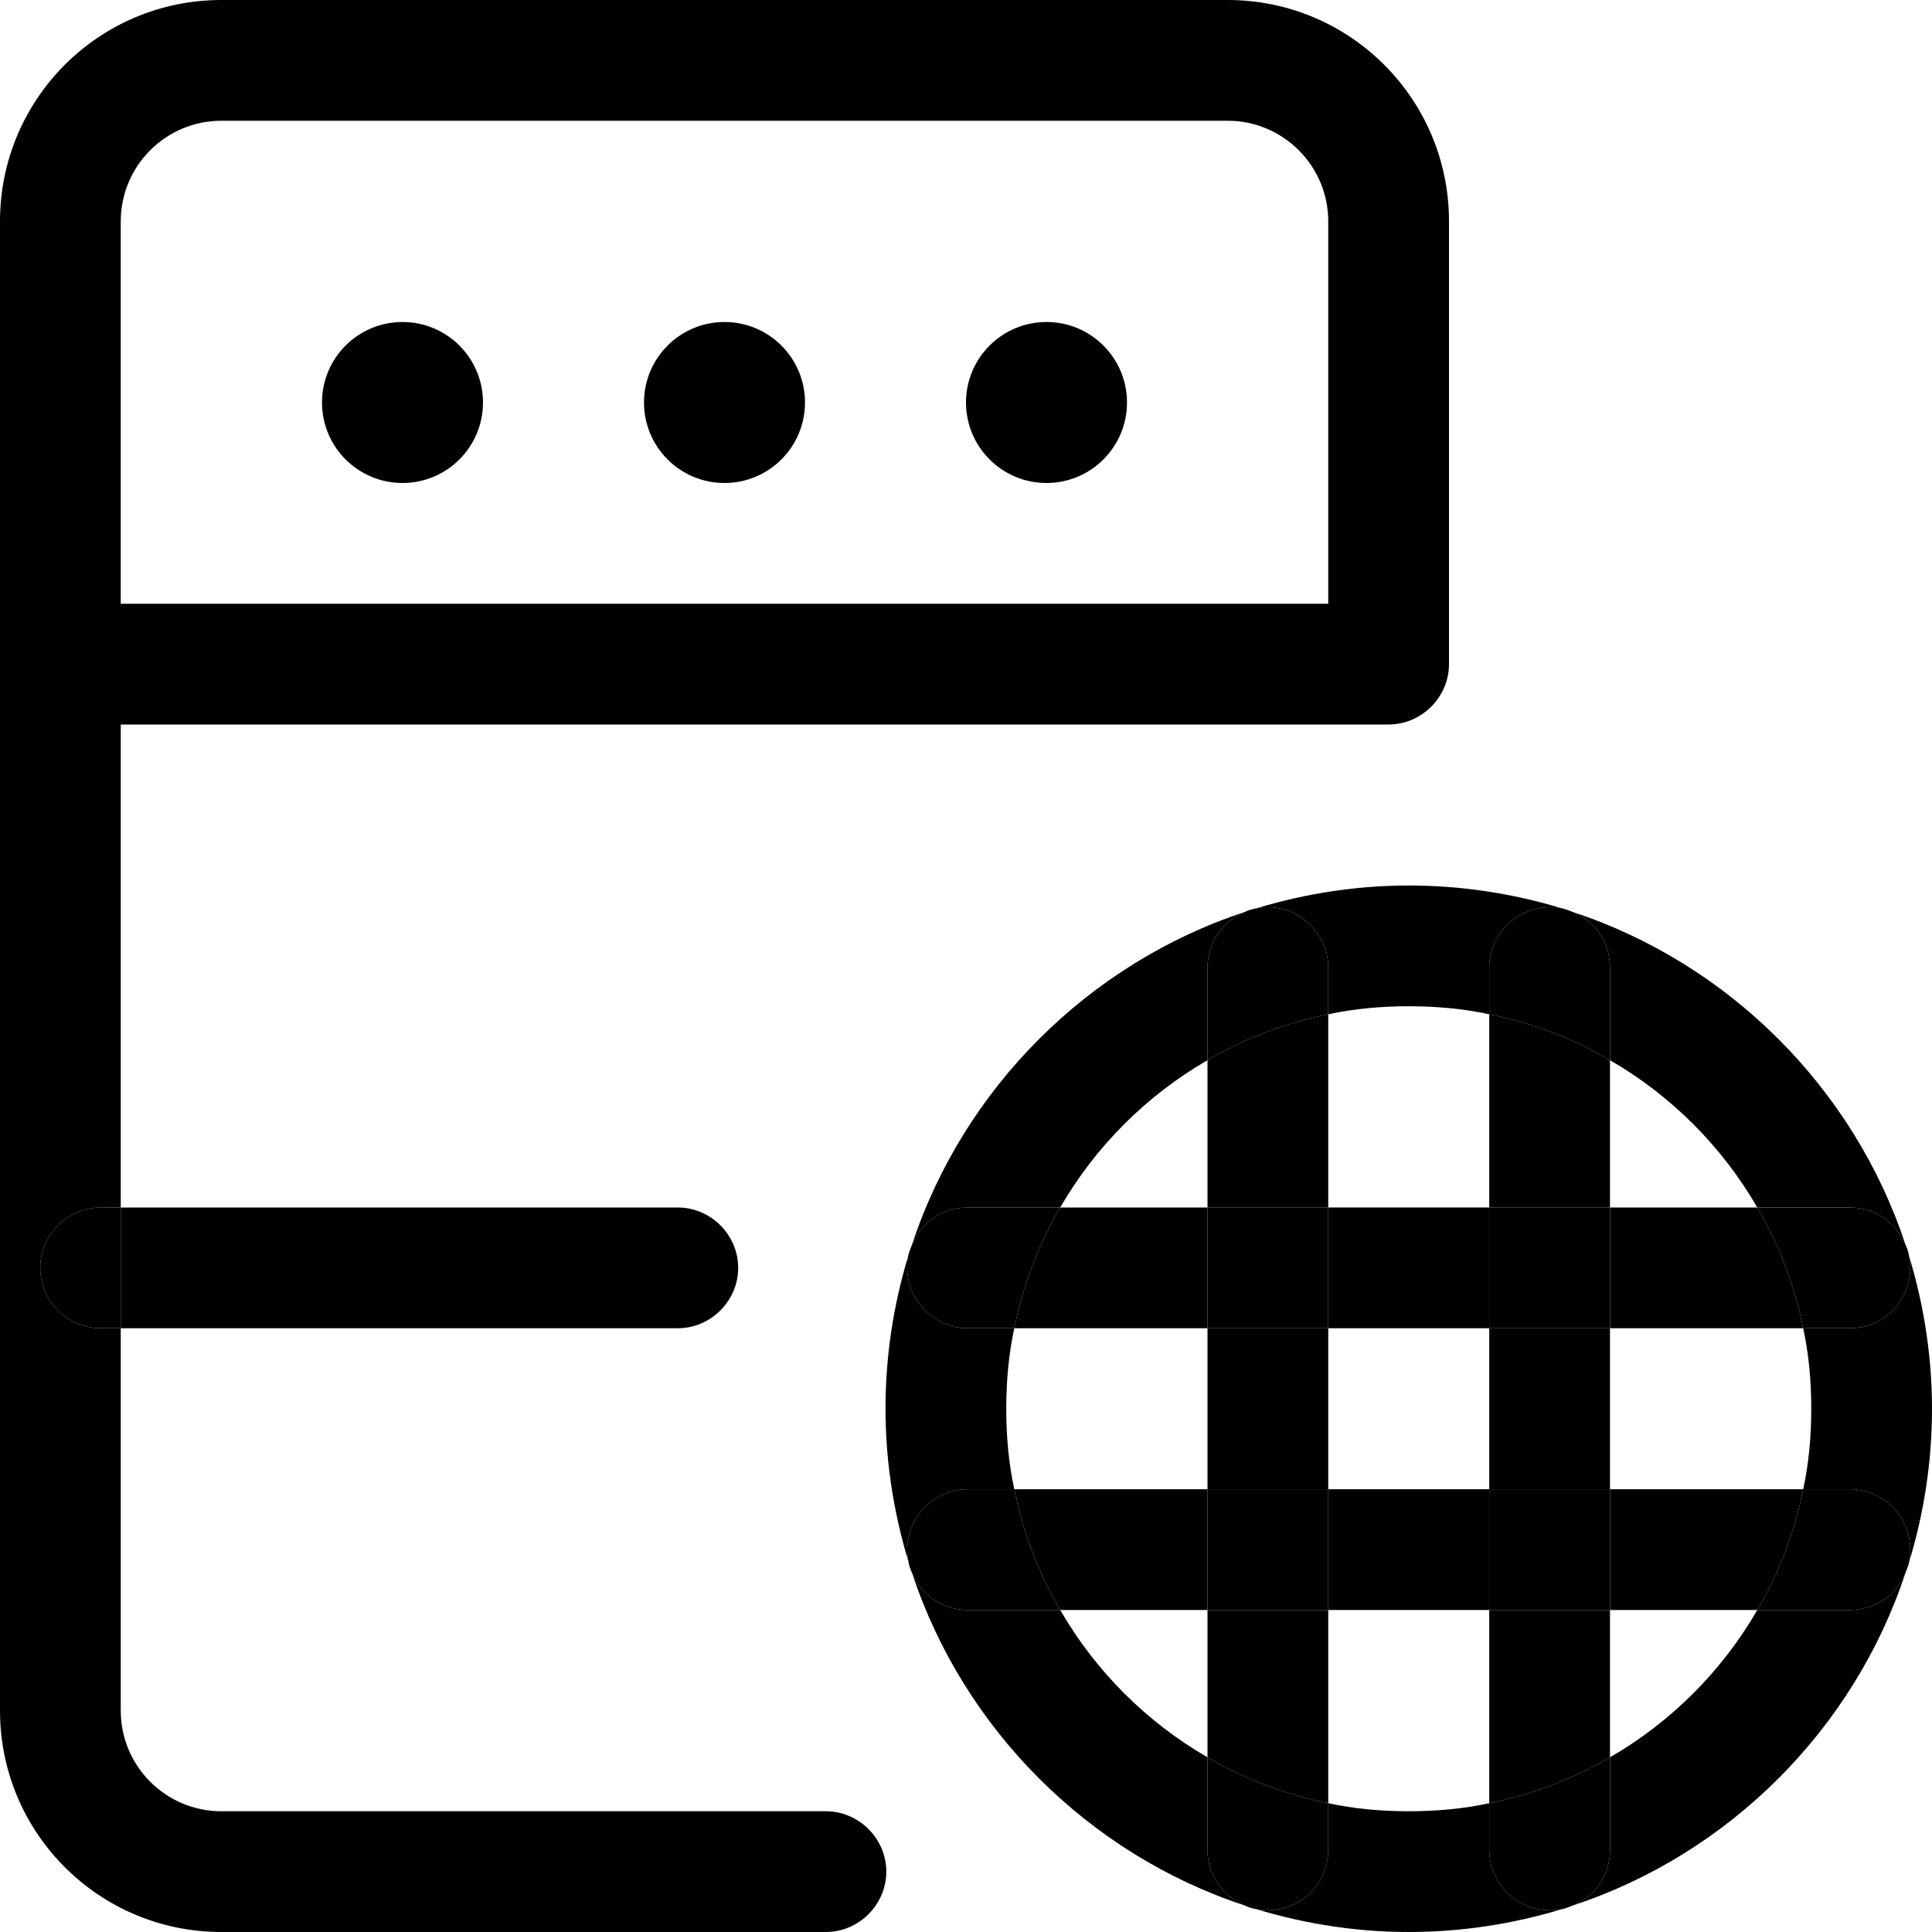 <svg id="_x31__x2C_5" enable-background="new 0 0 24 24" height="512" viewBox="0 0 24 24" width="512" xmlns="http://www.w3.org/2000/svg"><g id="XMLID_1_"><path d="m24 17.5c0 .66-.1 1.29-.28 1.89.01-.05.01-.09.01-.14 0-.41-.34-.75-.75-.75h-.58c.07-.32.1-.66.1-1s-.03-.68-.1-1h.58c.42 0 .75-.34.75-.75 0-.1-.02-.2-.06-.29.21.64.33 1.33.33 2.04z"/><path d="m23.67 15.46c.04.09.06.19.06.29 0 .41-.33.75-.75.75h-.58c-.11-.54-.3-1.04-.57-1.5h1.15c.31 0 .58.19.69.46z"/><path d="m22.98 18.5c.41 0 .75.34.75.75 0 .05 0 .09-.01.14s-.03.1-.05.15c-.11.27-.37.46-.69.46h-1.15c.27-.46.46-.96.57-1.5z"/><path d="m21.83 15c-.44-.76-1.07-1.39-1.83-1.83v-1.15c0-.32-.19-.58-.46-.69 1.94.64 3.49 2.19 4.13 4.13-.11-.27-.38-.46-.69-.46z"/><path d="m21.83 15c.27.46.46.96.57 1.5h-2.4v-1.5z"/><path d="m20 18.5h2.4c-.11.54-.3 1.04-.57 1.5h-1.83z"/><path d="m22.98 20c.32 0 .58-.19.69-.46-.64 1.94-2.19 3.49-4.13 4.13.27-.11.46-.37.46-.69v-1.15c.76-.44 1.39-1.07 1.83-1.83z"/><path d="m20 21.83v1.15c0 .32-.19.58-.46.69-.05.02-.1.04-.15.05s-.09.01-.14.01c-.41 0-.75-.34-.75-.75v-.58c.54-.11 1.04-.3 1.5-.57z"/><path d="m20 20v1.83c-.46.27-.96.46-1.5.57v-2.4z"/><path d="m18.5 18.5h1.5v1.5h-1.5z"/><path d="m18.5 16.5h1.5v2h-1.5z"/><path d="m18.5 15h1.5v1.5h-1.5z"/><path d="m20 13.17v1.83h-1.5v-2.4c.54.11 1.04.3 1.5.57z"/><path d="m20 12.02v1.15c-.46-.27-.96-.46-1.5-.57v-.58c0-.41.34-.75.75-.75.05 0 .09 0 .14.01s.1.03.15.05c.27.11.46.37.46.69z"/><path d="m16.5 18.5h2v1.5h-2z"/><path d="m16.5 15h2v1.5h-2z"/><path d="m16.5 22.4v.58c0 .42-.34.75-.75.75-.1 0-.2-.02-.29-.06-.27-.11-.46-.38-.46-.69v-1.15c.46.27.96.46 1.5.57z"/><path d="m16.5 20v2.4c-.54-.11-1.04-.3-1.5-.57v-1.83z"/><path d="m15 18.5h1.5v1.5h-1.5z"/><path d="m15 16.5h1.5v2h-1.5z"/><path d="m15 15h1.5v1.5h-1.5z"/><path d="m16.5 12.6v2.4h-1.5v-1.83c.46-.27.96-.46 1.5-.57z"/><path d="m16.5 12.02v.58c-.54.11-1.04.3-1.5.57v-1.15c0-.31.19-.58.46-.69.09-.04.19-.06.29-.06.41 0 .75.34.75.75z"/><path d="m16.5 12.02c0-.41-.34-.75-.75-.75-.1 0-.2.02-.29.06.64-.21 1.33-.33 2.04-.33.66 0 1.29.1 1.89.28-.05-.01-.09-.01-.14-.01-.41 0-.75.34-.75.75v.58c-.32-.07-.66-.1-1-.1s-.68.03-1 .1z"/><path d="m15.75 23.73c.41 0 .75-.33.75-.75v-.58c.32.07.66.1 1 .1s.68-.03 1-.1v.58c0 .41.34.75.75.75.05 0 .09 0 .14-.01-.6.18-1.23.28-1.89.28-.71 0-1.4-.12-2.04-.33.09.04.19.06.29.06z"/><path d="m15 18.5v1.5h-1.83c-.27-.46-.46-.96-.57-1.5z"/><path d="m15 15v1.5h-2.4c.11-.54.3-1.04.57-1.5z"/><path d="m15 13.17c-.76.44-1.39 1.07-1.83 1.83h-1.15c-.32 0-.58.19-.69.46.64-1.94 2.19-3.49 4.13-4.13-.27.11-.46.38-.46.69z"/><circle cx="13" cy="5" r="1"/><path d="m12.02 15h1.15c-.27.46-.46.96-.57 1.5h-.58c-.41 0-.75-.34-.75-.75 0-.05 0-.09.01-.14s.03-.1.05-.15c.11-.27.37-.46.69-.46z"/><path d="m12.02 18.5h.58c.11.54.3 1.04.57 1.5h-1.15c-.31 0-.58-.19-.69-.46-.04-.09-.06-.19-.06-.29 0-.41.34-.75.75-.75z"/><path d="m13.17 20c.44.76 1.07 1.39 1.83 1.83v1.15c0 .31.19.58.46.69-1.94-.64-3.49-2.19-4.13-4.13.11.27.38.46.69.46z"/><path d="m11.33 19.54c-.21-.64-.33-1.33-.33-2.04 0-.66.1-1.29.28-1.89-.01.05-.01.09-.01.14 0 .41.34.75.75.75h.58c-.07.32-.1.66-.1 1s.03.68.1 1h-.58c-.41 0-.75.34-.75.75 0 .1.02.2.06.29z"/><circle cx="9" cy="5" r="1"/><path d="m8.42 15c.41 0 .75.34.75.75s-.34.75-.75.75h-6.92v-1.5z"/><circle cx="5" cy="5" r="1"/><path d="m1.5 15v1.5h-.25c-.41 0-.75-.34-.75-.75s.34-.75.75-.75z"/><path d="m2.75 1.5c-.69 0-1.25.56-1.25 1.25v4.75h15v-4.75c0-.69-.56-1.25-1.25-1.25zm7.51 21c.41 0 .75.34.75.75s-.34.75-.75.75h-7.51c-1.52 0-2.75-1.23-2.75-2.75v-18.5c0-1.52 1.23-2.75 2.75-2.75h12.5c1.52 0 2.75 1.23 2.75 2.75v5.5c0 .41-.34.75-.75.75h-15.75v6h-.25c-.41 0-.75.34-.75.75s.34.75.75.75h.25v4.75c0 .69.56 1.25 1.25 1.25z"/></g></svg>
